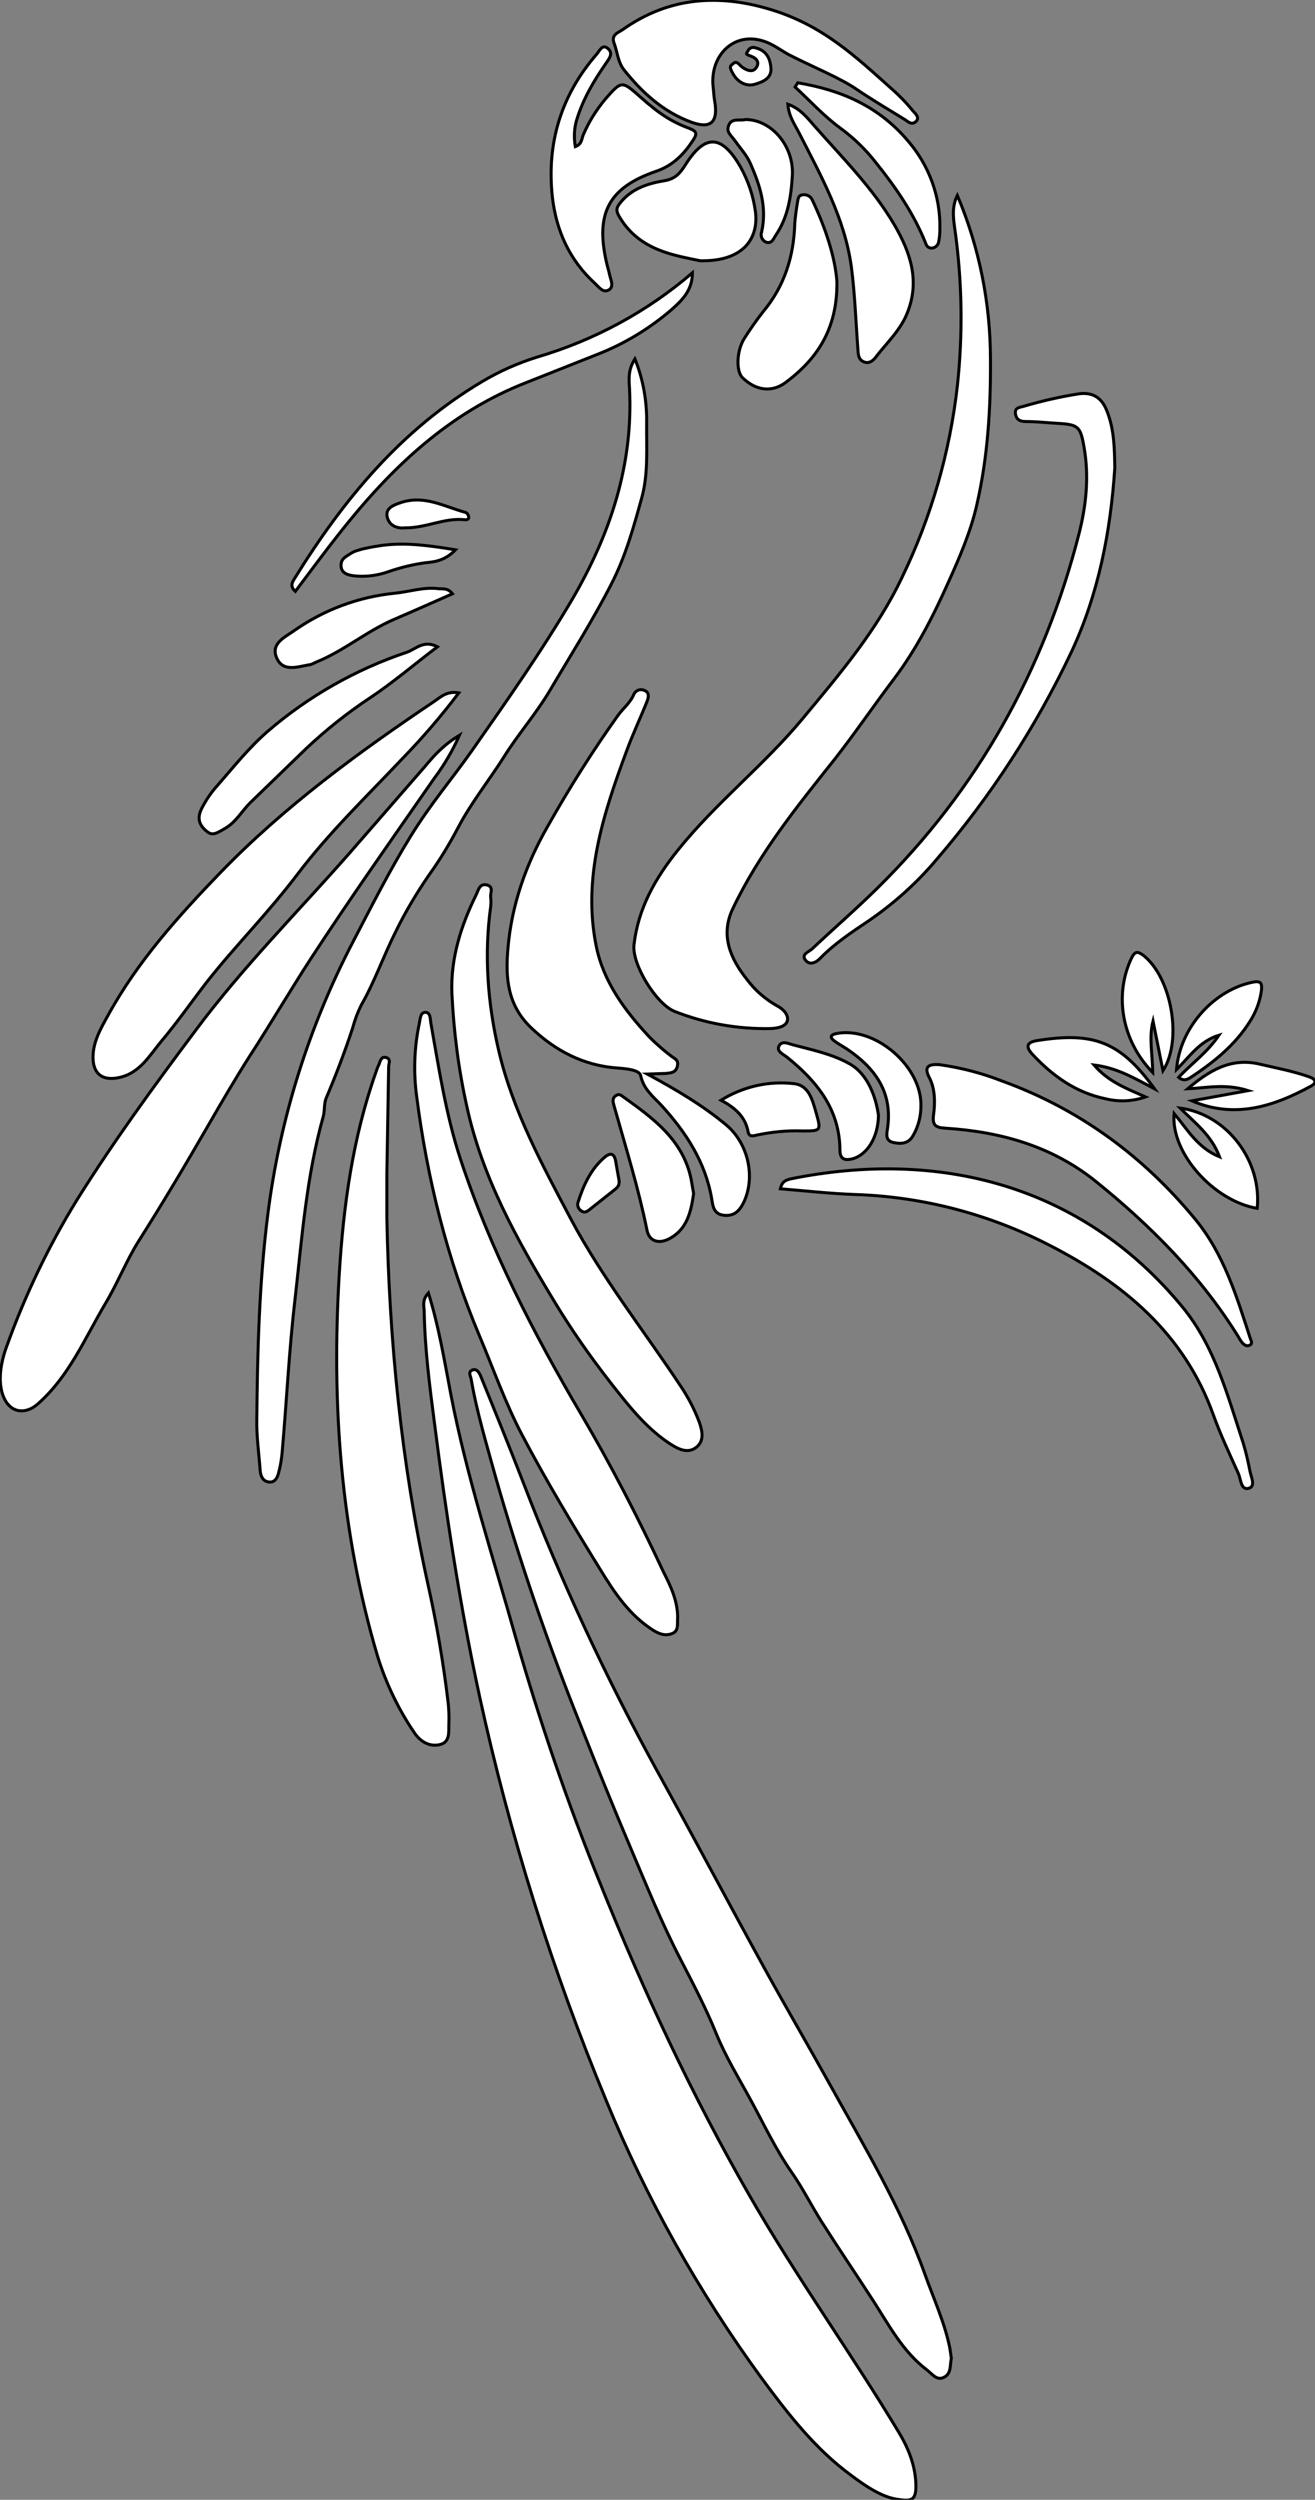 <?xml version="1.0" encoding="utf-8"?>
<!-- Generator: Adobe Illustrator 21.0.0, SVG Export Plug-In . SVG Version: 6.00 Build 0)  -->
<svg version="1.1" baseProfile="tiny" id="图层_1"
	 xmlns="http://www.w3.org/2000/svg" xmlns:xlink="http://www.w3.org/1999/xlink" x="0px" y="0px" viewBox="0 0 436.8 830.2"
	 xml:space="preserve">
<rect x="0" y="0" width="436.8" height="830.2" fill="#808080" stroke="none"/>
<title>Anime10_13_473</title>
<g>
	<path id="X3366FFM1Gra3Co14" fill="#FFFFFF" stroke="#000000" stroke-miterlimit="10" d="M142.3,429.4c3.5,11.3,5.3,22.4,7.4,33.4
		c5.3,27.6,14.1,54.3,21.7,81.4c7.9,27.6,17.2,54.8,28,81.4c14.3,35.6,30.5,70.4,49.7,103.8c15.4,26.8,33.5,51.9,49.4,78.3
		c3.1,5.1,5.4,10.7,5.7,16.8s-1.4,6.3-6.4,5.5s-10.4-4.4-14.9-7.8c-12.1-8.8-21.2-20.6-30-32.5c-20.8-28.5-38.1-59.4-51.5-92
		c-18-43.4-32.1-88.4-42.1-134.3c-6.5-30-11.1-60.4-15-90.9c-1.6-12.3-3.2-24.7-3.4-37.2C140.8,433.6,140.2,431.7,142.3,429.4z"/>
	<path id="X66CCFFM1Gra8Co16" fill="#FFFFFF" stroke="#000000" stroke-miterlimit="10" d="M316,783.2c-0.5,2.2,0.1,5-2.4,6.3
		s-4-1.2-5.8-2.5c-8-6.1-12.5-14.8-17.8-23s-11.4-17.2-17-26c-3.5-5.5-6.4-11.4-10.2-16.8c-5.2-7.5-9.1-15.8-13.4-23.7
		s-8.4-14.5-11.6-22.4s-7.5-16.2-11.6-24.1c-6.4-12.3-11.5-25-16.9-37.7s-11.3-27.3-16.7-41c-10.7-26.7-20-53.9-27.9-81.5
		c-3-10.9-6.3-21.7-8.2-32.8c-0.2-1.1-1.1-2.4,0.4-3s2.3,0.9,2.8,2.1c4.8,11.8,9.6,23.6,14.2,35.5c12.6,32.8,27.4,64.6,44.3,95.4
		c12.1,21.9,23.8,44,35.9,66c7,12.7,14.3,25.2,21.3,37.8c11.5,20.8,23.9,41.2,31.9,63.7c2.9,8.1,6.5,15.9,8.2,24.3L316,783.2z"/>
	<path id="X2800BFM2Gra8OT5" fill="#FFFFFF" stroke="#000000" stroke-miterlimit="10" d="M318,64.9c7.3,17.3,11,35.8,11,54.6
		c0.1,16.2-0.9,32.3-4.5,48c-2,8.9-5.7,17.5-9.5,25.9c-5,11.2-10.6,22.2-18,32s-12.9,18-19.8,26.8c-12.5,15.7-25.1,31.3-33.8,49.6
		c-4.2,8.8-0.8,16.6,4.8,23.6c2.7,3.6,6.1,6.5,10,8.7c2,1,3.9,3.1,3.3,5s-3.2,2.4-5.6,2.5c-10.9,0.2-21.7-1.7-31.8-5.7
		c-6.1-2.4-14.3-15.7-13.5-22.2c1.4-12.1,7.1-22.1,14.6-31.4c12.6-15.7,28.5-28.1,41.3-43.5c12.8-15.4,24.8-29.5,33.1-47
		c9.7-20,15.9-41.5,18.4-63.6c1.9-17.5,1.6-35.2-0.9-52.6C316.6,72.1,316.2,68.5,318,64.9z"/>
	<path id="X8D05DDM2Gra6Co8" fill="#FFFFFF" stroke="#000000" stroke-miterlimit="10" d="M152.6,244.2c-2.2,5-5,9.8-8.3,14.2
		c-13.9,20-27.9,39.8-41.2,60.2c-6.8,10.5-13.2,21.4-20,31.9c-4.8,7.5-9.4,15.4-13.9,23.2c-7.5,13-15.1,25.8-23.1,38.4
		c-4.2,6.7-7.1,14.2-11.2,21c-6.8,11.5-12,24.1-22.4,33.2c-4.1,3.6-9,2.9-11.2-2.1s-1.1-11.6,0.9-17c6.1-17,13.9-33.3,23.3-48.6
		c12.2-19.5,25.7-38,39.4-56.3c15.6-21,34.1-39.5,51.4-59.2l24.9-28.6C144.2,250.9,147.3,247.4,152.6,244.2z"/>
	<path id="XE79CFFM2Gra4OT16" fill="#FFFFFF" stroke="#000000" stroke-miterlimit="10" d="M210.9,119.2c2.7,6.7,4,13.9,3.9,21.2
		c-0.1,8.3,0.6,16.8-1.6,24.8c-2.7,9.8-5.4,19.6-10.2,28.9c-6.2,12.1-13.5,23.6-20.4,35.3c-4.5,7.6-10.4,14.3-15.1,21.8
		c-4.7,7.5-10.9,15.2-15.3,23.6c-2.9,5.5-6.1,10.8-9.7,15.8c-4.2,6.1-8,12.5-11.2,19.1c-4,8-6.9,16.4-11.3,24.1
		c-1.2,2.4-2.1,4.8-2.8,7.4c-2.6,8-5.6,15.8-8.9,23.6c-0.7,1.8-0.4,4-0.9,5.9c-5.6,19.9-7.1,40.4-9.4,60.8c-2,17-2.8,34.1-4.3,51.1
		c-0.2,2-0.5,4-1,5.9c-0.4,1.8-1.1,3.9-3.3,3.7s-2.9-2.2-3-4.1c-0.4-5.5-1.2-11-1.1-16.4c0.2-23,0.8-45.9,3.7-68.7
		c4-31.5,13.6-62.1,28.3-90.3c6.1-11.7,12.1-23.6,19-34.8c6.9-11.2,13.8-19.1,20.6-28.8c11.5-16.4,23-32.8,33.2-50.1
		c12.6-21.6,20.3-44.6,19-70.1C208.9,125.9,208.6,122.8,210.9,119.2z"/>
	<path id="X00899BM1Gra4OT20" fill="#FFFFFF" stroke="#000000" stroke-miterlimit="10" d="M128.5,404.6
		c0.8,40.7,4.8,81.1,13.5,120.9c3,13.3,5.3,26.8,6.9,40.3c0.2,2.2,0.3,4.3,0.2,6.5c-0.1,2.8,0.5,6.3-3,7.1s-6.5-1-8.5-4
		c-5.3-7.8-9.4-16.4-12.2-25.4c-12.3-41.5-15.3-84-12.7-127c1.4-22.8,4.5-45.3,12.2-67c0.3-0.8,0.5-1.6,0.9-2.3s0.6-3,2.4-2.5
		s0.9,2,0.9,3c-0.2,11.8-0.4,23.6-0.6,35.5C128.5,394.6,128.5,399.6,128.5,404.6z"/>
	<path id="XFF0007M2Gra6OT3" fill="#FFFFFF" stroke="#000000" stroke-miterlimit="10" d="M215,356.7c10,5.4,18.5,10.5,26.1,16.8
		s9.9,17.6,5.9,25.9c-1.4,2.8-3.2,4.6-6.6,4.2s-3.6-3.1-4-5.5c-2.1-12.2-8.5-22-16.7-31c-2.7-2.9-5.9-5.3-6.9-9.9
		c-0.4-1.9-4.9-2.3-7.7-2.5c-11.2-0.8-20.6-5.7-28.6-13.3s-8.6-16.7-7.8-26.2c1.2-14.6,6-28.2,13.3-40.9
		c7.1-12.6,14.8-24.8,23.2-36.6c1.7-2.4,4.1-4.2,5.3-7c0.5-1.3,2-2,3.3-1.5c0.2,0.1,0.3,0.1,0.5,0.2c1.5,0.8,1.1,2.3,0.6,3.6
		c-2.2,5.5-4.8,11-6.8,16.5c-7.7,20.8-14.6,41.9-10.1,64.5c2.4,12.1,9.6,21.7,17.8,30.5c2.2,2.2,4.6,4.3,7.1,6.2
		c1.1,0.9,2.6,1.2,2.1,3.4s-2.2,2.2-3.8,2.4L215,356.7z"/>
	<path id="X6AA9FFM1Gra5OT29" fill="#FFFFFF" stroke="#000000" stroke-miterlimit="10" d="M225.1,537.2c-0.2,1.9,0.5,4.4-1.8,5.3
		s-4.2,0.2-6.2-1c-8-5-13.1-12.7-17.8-20.4c-9-14.6-17.8-29.2-25.8-44.4c-5.6-10.6-9.6-22.1-14.3-33.2
		c-10.7-25.5-17.3-52.1-20.8-79.4c-1.1-8.1-0.8-16.3,0.9-24.3c0.3-1.4,0.3-3.6,2-3.6s1.6,2.2,1.8,3.5c2.7,15.2,5,30.4,9.8,45.1
		c9.9,30,24.2,57.8,40.2,85c10,17,19,34.5,27.3,52.3C222.8,526.8,225.1,531.7,225.1,537.2z"/>
	<path id="X2ABAFFM1Gra2OT30" fill="#FFFFFF" stroke="#000000" stroke-miterlimit="10" d="M163,301c-2.2,15.7-1.1,32,2.7,48.1
		c4.7,20,14.5,37.9,24,55.9c10.4,19.5,24.1,36.8,36.3,55.2c2.5,3.7,4.6,7.7,6.2,11.9c1.1,3.1,1.9,6.5-1.1,8.7s-6.4,0.1-9-1.6
		c-8-5.4-13.8-13-19.6-20.4c-6.7-8.6-12.9-17.5-18.5-26.8c-12.3-20.3-23.8-41-28.9-64.4c-2.8-12.5-4.4-25.1-5-37.9
		c-0.4-11.5,3-22.2,8-32.4c0.8-1.5,1.1-4,3.6-3.4s1,2.8,1.3,4.2C163.1,299.1,163.1,300,163,301z"/>
	<path id="X2382D6M2Gra4OT13_2_" fill="#FFFFFF" stroke="#000000" stroke-miterlimit="10" d="M152.4,230.1
		c-5.8,7.7-12.1,15-18.8,21.9c-11.8,12.5-24.2,24.4-34.6,38.1S78.5,313.7,68.8,326c-5.1,6.6-9.9,13.5-15.2,19.8
		c-4,4.8-7.2,10.7-14.2,12.1c-5.3,1.1-8.4-1.2-8.5-6.5s2.6-9.9,5.1-14.4c9.8-17.8,23.2-32.7,37.2-47.2c21.3-22,45.8-39.9,71.1-56.9
		C146.4,231.5,148.4,229.4,152.4,230.1z"/>
	<path id="X7FF9FFM2Gra1OT7" fill="#FFFFFF" stroke="#000000" stroke-miterlimit="10" d="M370.3,155.4c-1.4,21.2-5.4,41.9-14.5,61.3
		c-11.7,24.7-26.7,47.8-44.5,68.5c-6.6,7.9-14.4,14.9-22.9,20.7c-5.5,3.7-11.1,7.4-15.8,12.2c-1.6,1.7-3.7,2.6-5.1,0.7
		s1.2-2.7,2.3-3.7c7.1-6.7,14.6-13.2,21.6-20.1c33.4-32.9,55.4-72.4,67-117.7c2.4-9.4,3.4-19,1.7-28.7c-1.2-7-1.9-7.6-8.8-8
		c-3.5-0.2-7-0.6-10.5-0.6c-2,0-3.2-0.6-3.5-2.6s1.4-2.1,2.5-2.4c6.1-1.8,12.2-3.2,18.5-4.2c5-0.7,7.9,1.6,9.5,6
		C370.1,142.7,370.2,149,370.3,155.4z"/>
	<path id="X336633M1Color25_2_" fill="#FFFFFF" stroke="#000000" stroke-miterlimit="10" d="M312.2,353.6c7,1,14,2.8,20.6,5.4
		c25.7,9.3,46.9,24.9,64.2,45.9c9.5,11.5,13.8,25.7,18.3,39.6c0.2,0.7,0.9,1.6-0.1,2.2s-1.9,0-2.6-0.8c-0.4-0.5-0.8-1.1-1.1-1.7
		c-12.6-20.4-29.2-37.1-47.7-52c-14.5-11.6-31.4-16.3-49.5-17.5c-3.4-0.2-4.7-0.8-4.2-4.5s0.6-8.5-1.4-12.3S308.6,353.3,312.2,353.6
		z"/>
	<path id="X669900M1Color24" fill="#FFFFFF" stroke="#000000" stroke-miterlimit="10" d="M259.2,394.8c0.6-2.6,2-2.9,3.5-3.3
		c48.5-9.8,96.3,1.5,130.1,42.6c10.7,13,15,29.5,20.2,45.3c0.9,3,1.6,6.1,2.2,9.2c0.4,2,2,5.1-0.5,5.7s-2.5-2.9-3.3-4.8
		c-2.9-6.5-6-13-8.4-19.7c-9.7-27-29.9-43.7-54.5-56.3c-20-10.3-42.1-16.1-64.6-16.8C275.8,396.4,267.6,395.5,259.2,394.8z"/>
	<path id="XFF9900M2Color3" fill="#FFFFFF" stroke="#000000" stroke-miterlimit="10" d="M236.9,29.1c0.2,1.5,0.2,3,0.5,4.5
		c1.2,7-1.3,9.3-7.7,7c-9.3-3.4-16.4-9.8-22.5-17.5c-2-2.6-2.1-5.8-3.2-8.7s1.3-3.5,2.9-4.6C222.2-1,238.7-2.1,256.1,3.2
		s28.2,15.7,40.3,26.5c2.5,2.2,4.8,4.6,6.9,7.2c0.7,0.8,2.3,2.1,1,3.4c-1.3,1.3-2.5,0.3-3.6-0.5c-5.5-3.4-11.1-6.7-16.4-10.3
		s-14.3-7.3-21.4-10.9c-2.1-1-4-2.4-6-3.5C245.5,8.7,235.5,17.4,236.9,29.1z"/>
	<path id="XFFCC00M2Color2" fill="#FFFFFF" stroke="#000000" stroke-miterlimit="10" d="M191.1,48.7c2.2-0.8,2.1-2.6,2.6-3.8
		c1.8-4.3,4.3-8.3,7.3-11.9c5.5-6.3,5.5-6.3,11.8-0.7s10.2,8.1,16.3,10.4c2.4,0.9,2.5,1.8,1.1,3.9c-3.1,4.7-6.7,8.4-12.3,10.3
		c-15.7,5.4-20.1,13.9-16.5,30c0.3,1.5,0.8,2.9,1.1,4.4s1.6,3.9-0.3,5c-1.9,1.1-3.3-1-4.6-2.2c-8.4-7.7-12.8-17.4-14.1-28.5
		c-2-17.9,2.8-33.9,14.7-47.6c0.9-1,1.8-3.5,3.7-1.9s0.5,3.3-0.6,4.9c-4.1,5.9-7.7,12-9.8,19C190.7,42.8,190.6,45.8,191.1,48.7z"/>
	<path id="XFFFF00M1Color1" fill="#FFFFFF" stroke="#000000" stroke-miterlimit="10" d="M232.6,86.6c-9.1-1.9-20.2-3.5-26.8-14.5
		c-1.2-2-1.2-3,0.2-4.7c3.8-4.8,9.3-6.5,14.8-7.4c3.5-0.6,5.1-2.5,6.7-5c6.6-10.6,12.2-10.5,18.5,0.5c2.5,4.5,4.2,9.5,4.9,14.6
		C252.1,78.6,247.5,86.9,232.6,86.6z"/>
	<path id="XF9D886M2Gra3OT15" fill="#FFFFFF" stroke="#000000" stroke-miterlimit="10" d="M261.7,34.6c4.2,1.5,6.5,4.6,8.8,7.2
		c9.3,10.6,19.4,20.6,26.6,32.9c5.3,9.1,8.6,18.7,4.2,29.4c-2.3,5.7-6.8,9.8-10.4,14.5c-0.8,1.1-2.2,2.3-3.9,1.6
		c-1.7-0.7-1.9-2.1-2-3.7c-0.7-9.3-1-18.6-2.2-27.8c-2.2-16.3-10.2-30.5-17.5-44.8C263.9,41.2,262,38.6,261.7,34.6z"/>
	<path id="XFF9900M2Gra3C03" fill="#FFFFFF" stroke="#000000" stroke-miterlimit="10" d="M278,93.5c0.2,15.8-6.6,25.7-17,33.5
		c-4.7,3.5-10,2.7-14.4-1.6c-2.2-2.2-1.9-9.1,0.7-13.1c1.9-3,4-6,6.2-8.8c7.1-8.5,10.2-18.4,10.5-29.4c0.2-2.3,0.5-4.6,0.9-6.9
		c0.2-1.1,0.2-2.4,1.8-2.5c1.4-0.2,2.7,0.6,3.2,1.9C274.3,75.9,277.4,85.5,278,93.5z"/>
	<path id="X5104AAM2Gra2Co9" fill="#FFFFFF" stroke="#000000" stroke-miterlimit="10" d="M145.3,214.8c-7.9,6-14.9,12-22.6,17.1
		c-7.4,4.9-14.4,10.5-20.9,16.6l-18.7,18.1c-2.8,2.8-4.7,6.4-8.3,8.5s-4.5,2.6-6.8,0.4s-2.3-4.5-0.9-7.2s3.1-5.2,5.1-7.4
		c5.4-6.2,10.5-12.6,16.7-18c13.6-11.7,29.3-20.6,46.3-26.3C138.1,215.6,140.7,212.4,145.3,214.8z"/>
	<path id="X0069A9M2Gra4OT12" fill="#FFFFFF" stroke="#000000" stroke-miterlimit="10" d="M230,90.6c0,5.8-3.4,9.1-6.9,12.2
		c-7.3,6.3-15.7,11.4-24.7,14.9l-23.2,9.2c-26.2,10.1-45.6,28.8-62.6,50.4c-4.9,6.2-9.6,12.6-14.5,19.1c-1.8-1.6-1.1-2.9-0.3-4.2
		c16.2-26.2,35.4-49.5,62.4-65.5c5.7-3.4,11.8-6.1,18.2-8.1C197.4,113,215,103.5,230,90.6z"/>
	<path id="XDAA6B7M2Gra4OT11" fill="#FFFFFF" stroke="#000000" stroke-miterlimit="10" d="M265,27.5c14.3,2.4,26.8,7.7,36.6,19.3
		c7,8.1,10.8,18.4,10.6,29.1c0,1.5-0.1,3-0.4,4.4c-0.2,1.2-1.2,2.1-2.4,2.1c-1.2,0-1.7-0.9-2-1.8c-3.9-9.7-9.8-18.3-16.3-26.4
		c-3.4-4.4-7.4-8.3-11.9-11.6c-5.5-4-10.1-9.1-15.1-13.7L265,27.5z"/>
	<path id="XF9D886M2Gra2OT15_2_" fill="#FFFFFF" stroke="#000000" stroke-miterlimit="10" d="M230.4,396.4c-0.9,6.2-2.2,12-8.3,15.1
		c-3.4,1.7-6.5,0.7-7.2-3c-2.8-13.8-7-27.3-10.8-40.8c-0.3-1.2-1-2.7,0.3-3.7s1.9-0.2,2.8,0.4c9.9,7.1,19.8,14.3,22.4,27.4
		L230.4,396.4z"/>
	<path id="X2382D6M2Gra4OT13_1_" fill="#FFFFFF" stroke="#000000" stroke-miterlimit="10" d="M150.3,197.2c-6.8,3-13.1,5.8-19.4,8.5
		c-9.1,3.9-16.7,10.5-25.9,14.2c-0.6,0.3-1.2,0.6-1.8,0.8c-4,0.6-9,2.7-11.2-2s2.1-6.8,5.2-8.9c10.1-7.2,21.8-11.6,34.1-12.8
		c4.8-0.5,9.4-2.1,14.3-1.5C147,195.7,148.6,195.1,150.3,197.2z"/>
	<path id="XF9D886M2Gra2OT15_1_" fill="#FFFFFF" stroke="#000000" stroke-miterlimit="10" d="M291.8,370.4
		c-0.1,7.5-3.9,13.3-8.8,14.5c-2.6,0.6-3.9-0.1-4-2.7c0-13.7-7.6-23.1-17.7-31.2c-1.2-0.9-3.5-1.9-2.5-3.7s3.1-0.7,4.6-0.3
		c6.4,1.7,12.9,3,18.8,6.3S290.9,364,291.8,370.4z"/>
	<path id="XF37FFFM2Gra4OT19" fill="#FFFFFF" stroke="#000000" stroke-miterlimit="10" d="M383.5,361.6c-7-3.7-12.6-7-20.1-7.9
		c4.8,5.6,10.8,7.8,17.1,10.6c-4.3,1.5-8.9,1.7-13.3,0.6c-9.8-2-17.6-7.6-24.3-14.8c-2.1-2.3-2.1-3.9,1.5-4.5
		C363.3,342.6,372.1,345.9,383.5,361.6z"/>
	<path id="XF37FFFM2Gra8OT19_1_" fill="#FFFFFF" stroke="#000000" stroke-miterlimit="10" d="M405.1,384.2
		C402.4,377,397,373,392,368c15.6,2.1,27.2,17.5,25.6,33.3c-14.4-2.4-28.8-18.4-27.6-31.5C394.5,375.2,397.8,381.2,405.1,384.2z"/>
	<path id="XF37FFFM2Gra3OT20" fill="#FFFFFF" stroke="#000000" stroke-miterlimit="10" d="M382.9,356.2
		c-10.4-10.7-12.8-25.8-7.1-37.9c1.2-2.5,2.1-2.4,4-1c9.3,7.3,13.1,28.1,6.5,38.3l-3.3-16.5C381.6,344.5,382.8,349.8,382.9,356.2z"
		/>
	<path id="XF9D886M2Gra4OT15" fill="#FFFFFF" stroke="#000000" stroke-miterlimit="10" d="M247.6,39.7c8.6,0,16.1,8.7,15.6,18.5
		c-0.4,6.9-1.4,13.9-5.5,19.9c-0.8,1.2-1.3,3-3.3,2.3c-1.3-0.6-1.9-2.1-1.4-3.4c1.8-8.1-0.5-15.3-3.7-22.6c-1.2-2.8-3.2-4.9-4.9-7.3
		s-3.3-3.2-2.3-5.6C243.1,39.1,245.9,40.2,247.6,39.7z"/>
	<path id="XF9D886M2Gra2OT15" fill="#FFFFFF" stroke="#000000" stroke-miterlimit="10" d="M305.9,367.3c0,3.5-0.9,7-2.7,10
		c-1.5,2.6-4.1,2.7-6.6,2.1s-2.1-2.7-1.8-4.6c1.8-12.1-4.2-20.2-13.6-26.5c-1.4-0.9-2.9-1.7-4.2-2.7s-1.2-1.9,0.6-2.3
		C290.4,340.6,306.2,354,305.9,367.3z"/>
	<path id="XF37FFFM2Gra8OT19" fill="#FFFFFF" stroke="#000000" stroke-miterlimit="10" d="M395.9,365.6l18.7-3.4
		c-7.6-2.4-13.8-0.9-20.1-0.6c6.9-5.8,14.1-10.5,23.9-8.2c5.5,1.3,11,2.3,16.4,4.2c2.3,0.8,2.8,2,0.5,3.2
		C422.8,367.6,409.9,371.6,395.9,365.6z"/>
	<path id="XF37FFFM2Gra7OT19" fill="#FFFFFF" stroke="#000000" stroke-miterlimit="10" d="M391.5,357.8c4.3-4.6,9.5-8.2,13.4-14
		c-6.5,2-9.8,7.2-14.1,11.4c1.1-13.9,12.4-26.4,25.3-29c3-0.6,3.1,0.6,2.9,2.8c-0.5,3.6-1.8,7.1-3.8,10.2c-5,8-12.1,13.6-19.8,18.7
		C394.2,358.6,393.1,359.1,391.5,357.8z"/>
	<path id="X336633M1Color25_1_" fill="#FFFFFF" stroke="#000000" stroke-miterlimit="10" d="M239.5,365.4c7.2-4.5,15.8-6.5,24.3-5.5
		c5,0.6,6.1,5.6,7.3,9.7c1.7,6,1.6,6-4.5,6c-5-0.2-10,0.3-14.9,1.3c-1.4,0.3-2.8,0.9-3.2-1C247.6,370.9,244.2,367.9,239.5,365.4z"/>
	<path id="X1111D1M2Gra8Co10" fill="#FFFFFF" stroke="#000000" stroke-miterlimit="10" d="M151.3,182.6c-3.4,3.5-6.6,4-10.1,4.3
		c-4.2,0.6-8.3,1.6-12.3,3c-3.4,1.2-7.1,1.7-10.7,1.4c-2.1-0.2-4.7-0.6-4.9-3.2s1.6-3.2,3.4-4.4s6.9-2.1,10.4-2.6
		C135,180.1,142.8,181.2,151.3,182.6z"/>
	<path id="X2382D6M2Gra4OT13" fill="#FFFFFF" stroke="#000000" stroke-miterlimit="10" d="M134.5,175.3c-2.7,0.3-5.3-0.8-5.9-3.7
		s2.2-3.9,4.6-4.7c7.8-2.6,14.5,1.4,21.5,3.3c0.6,0.3,0.9,0.9,1,1.5c0.1,0.8-0.7,1-1.4,0.9C147.6,171.9,141.5,175.4,134.5,175.3z"/>
	<path id="X336633M1Color25" fill="#FFFFFF" stroke="#000000" stroke-miterlimit="10" d="M205.5,391.3c0.5,2.1-0.2,2.9-1.2,3.7
		l-8.2,6.5c-1,0.8-1.8,1.5-3.1,0.6c-1-0.7-1.4-2-0.9-3.1c1.7-5.3,4-10.3,8.1-14.1c2.1-2,3.9-2.6,4.4,1.3
		C204.9,388.1,205.3,390,205.5,391.3z"/>
	<path id="X0031BFM2Gra1OT25" fill="#FFFFFF" stroke="#000000" stroke-miterlimit="10" d="M256.1,23c0,3.1-2.7,4.2-5.4,5
		s-5.5-0.6-7.1-3.3s-1-2.8,0.1-3.7c1.1-0.9,1.9,0.6,2.7,1.2s3.3,2.3,4.7,0.4s0.2-3.3-1.8-4s-1.3-0.8-0.8-1.8c0.4-0.8,1.3-1.2,2.1-1
		C254.3,16.6,255.9,19,256.1,23z"/>
</g>
</svg>
